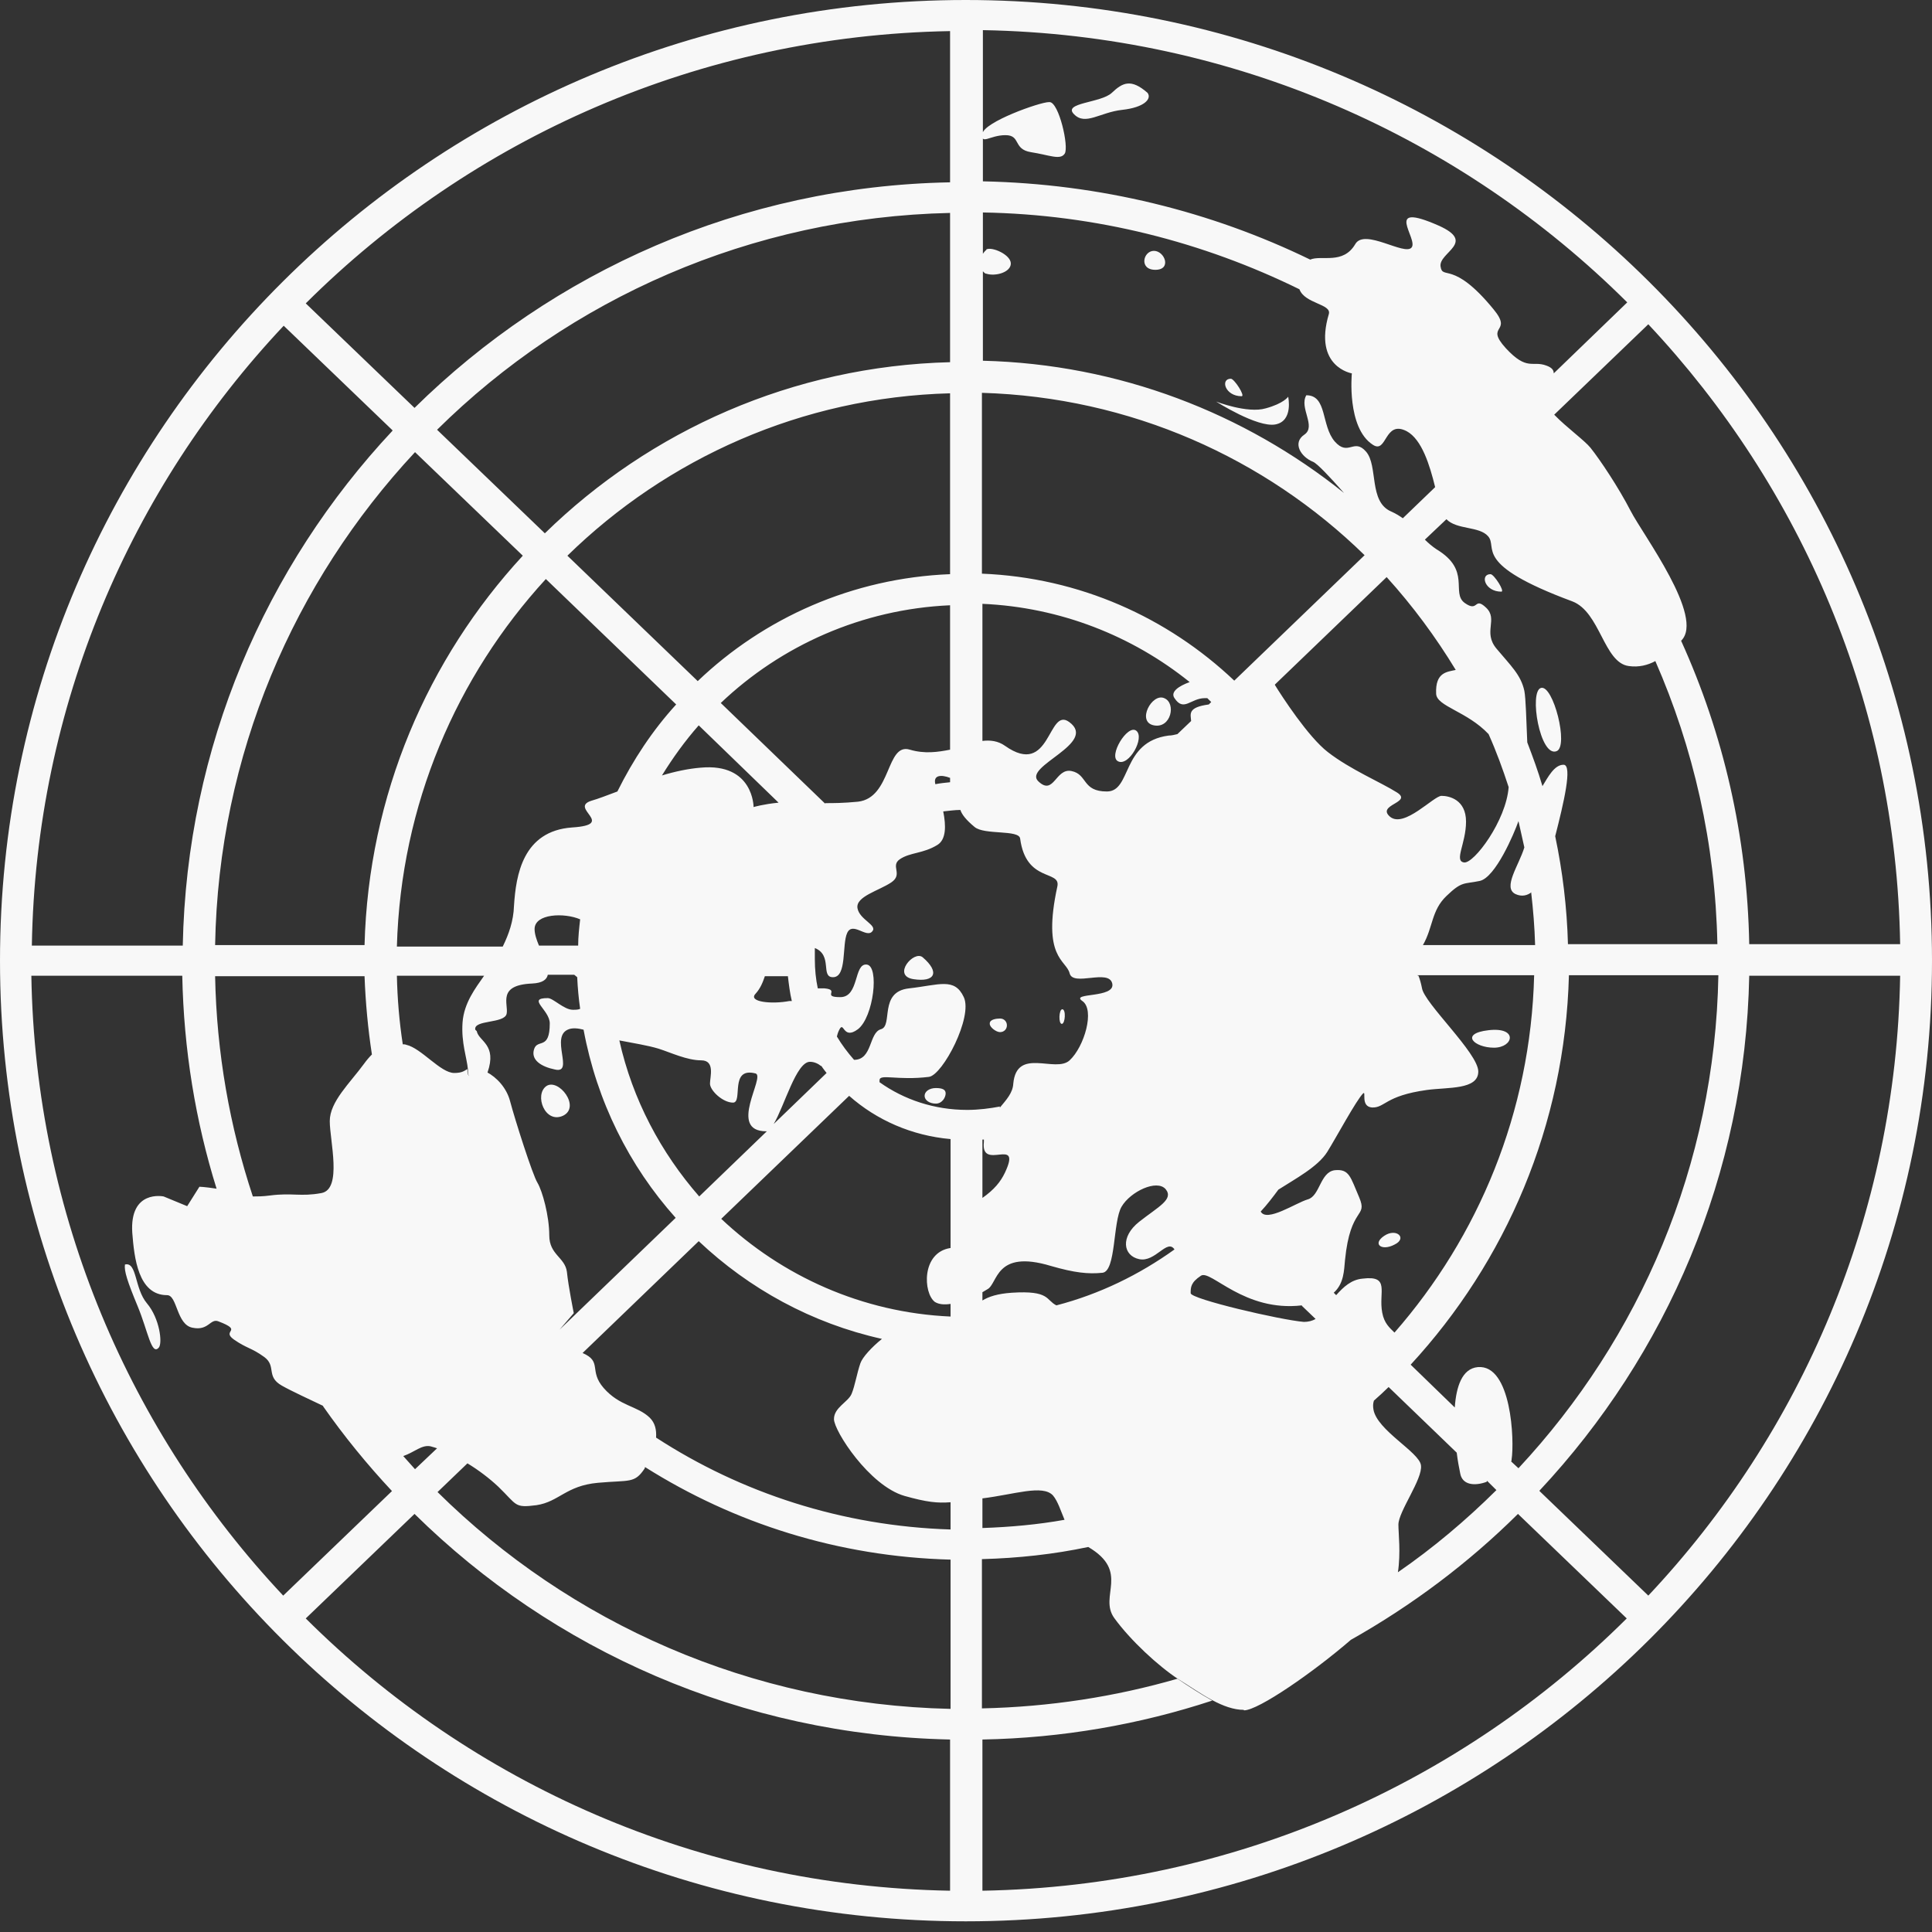 <svg width="70" height="70" viewBox="0 0 70 70" fill="none" xmlns="http://www.w3.org/2000/svg">
<rect x="0" y="0" width="70" height="70" fill="#333333" stroke="none"/>
<path d="M0 34.807C0 15.589 15.676 0 34.991 0C54.306 0 70 15.589 70 34.807C70 54.024 54.324 69.613 34.991 69.613C15.658 69.613 0 54.042 0 34.807ZM14.22 15.589L10.279 11.802C4.74 17.685 1.296 25.577 1.154 34.261H6.622C6.764 27.056 9.622 20.521 14.22 15.607V15.589ZM18.942 20.134L15.037 16.382C10.652 21.085 7.918 27.338 7.794 34.243H13.208C13.35 28.8 15.498 23.868 18.942 20.134ZM55.78 54.024L59.721 57.812C65.26 51.928 68.704 44.037 68.846 35.353H63.378C63.236 42.557 60.378 49.092 55.78 54.007V54.024ZM34.423 6.606V1.127C25.316 1.286 17.078 5.02 11.078 10.992L15.019 14.779C20.025 9.847 26.86 6.746 34.423 6.606ZM34.423 13.123V7.715C27.198 7.874 20.629 10.833 15.836 15.571L19.741 19.323C23.541 15.607 28.724 13.264 34.423 13.123ZM34.423 20.803V14.25C29.044 14.391 24.162 16.611 20.558 20.134L25.28 24.678C27.677 22.388 30.89 20.944 34.423 20.803ZM34.423 68.504V63.026C26.86 62.867 20.025 59.784 15.019 54.852L11.078 58.639C17.078 64.611 25.316 68.345 34.423 68.504ZM35.577 14.233V20.785C39.11 20.926 42.305 22.371 44.72 24.661L49.442 20.116C45.838 16.593 40.956 14.391 35.577 14.233ZM11.717 50.942C11.202 50.695 10.581 50.413 10.208 50.202C9.622 49.867 10.03 49.497 9.569 49.163C9.107 48.828 8.947 48.863 8.468 48.529C8.007 48.194 8.841 48.229 7.918 47.877C7.616 47.754 7.563 48.229 6.977 48.106C6.391 48 6.427 46.926 6.054 46.926C5.006 46.926 4.864 45.569 4.793 44.671C4.687 43.086 5.929 43.35 5.929 43.35L6.782 43.702L7.225 42.998C7.225 42.998 7.385 42.998 7.847 43.068C7.083 40.62 6.657 38.03 6.604 35.353H1.136C1.278 44.037 4.722 51.911 10.261 57.812L14.202 54.024C13.297 53.056 12.463 52.034 11.699 50.942H11.717ZM15.836 52.474C15.836 52.474 15.676 52.422 15.605 52.404C15.285 52.333 15.019 52.615 14.611 52.756C14.753 52.915 14.895 53.073 15.037 53.232L15.836 52.474ZM23.363 53.161V53.197C22.99 53.76 22.83 53.619 21.659 53.725C20.505 53.831 20.256 54.412 19.439 54.535C18.623 54.641 18.747 54.535 18.055 53.866C17.735 53.566 17.345 53.267 16.936 53.02L15.853 54.06C20.647 58.798 27.198 61.757 34.441 61.916V56.508C30.375 56.402 26.594 55.187 23.381 53.161H23.363ZM9.782 43.315C10.598 43.209 10.883 43.367 11.646 43.227C12.409 43.086 11.948 41.324 11.948 40.62C11.948 39.915 12.676 39.246 13.191 38.541C13.279 38.418 13.386 38.294 13.475 38.206C13.332 37.273 13.244 36.322 13.208 35.37H7.794C7.847 38.154 8.326 40.831 9.161 43.35C9.32 43.35 9.516 43.35 9.782 43.315ZM46.193 24.819C46.442 25.224 47.401 26.704 48.111 27.25C48.927 27.884 50.028 28.342 50.614 28.712C51.2 29.082 49.85 29.152 50.365 29.593C50.88 30.015 51.945 28.835 52.229 28.835C52.513 28.835 53.117 28.976 53.117 29.769C53.117 30.562 52.673 31.196 53.046 31.248C53.401 31.301 54.573 29.734 54.661 28.518C54.448 27.866 54.218 27.232 53.934 26.598C53.152 25.77 52.052 25.594 52.034 25.136C51.998 24.344 52.442 24.344 52.744 24.273C52.016 23.075 51.182 21.948 50.241 20.909L46.193 24.802V24.819ZM29.896 29.099C30.198 29.099 30.553 29.099 31.085 29.047C32.31 28.906 32.097 26.898 32.967 27.162C33.5 27.32 33.979 27.25 34.423 27.162V21.93C31.227 22.071 28.298 23.392 26.115 25.471L29.896 29.117V29.099ZM23.984 28.096C24.446 27.955 24.943 27.849 25.387 27.814C27.304 27.637 27.304 29.241 27.304 29.241C27.304 29.241 27.659 29.135 28.209 29.082L25.316 26.281C24.819 26.845 24.375 27.461 23.984 28.096ZM18.232 34.261C18.428 33.855 18.605 33.38 18.623 32.816C18.694 31.706 18.942 30.104 20.735 29.98C22.351 29.875 20.593 29.276 21.428 29.012C21.676 28.941 21.996 28.818 22.369 28.677C22.937 27.532 23.647 26.457 24.499 25.524L19.777 20.979C16.546 24.502 14.522 29.152 14.38 34.296H18.215L18.232 34.261ZM17.274 37.361C17.345 37.731 18.019 37.837 17.664 38.858V38.893C17.664 38.893 16.954 39.263 16.954 38.84V38.752C16.919 38.33 16.706 37.784 16.759 37.044C16.812 36.339 17.22 35.811 17.54 35.353H14.38C14.398 36.198 14.469 37.026 14.593 37.837C14.629 37.837 14.682 37.837 14.717 37.854C15.268 37.977 15.96 38.876 16.457 38.876C16.759 38.876 16.83 38.788 16.936 38.735V38.823C16.936 39.246 17.629 38.876 17.629 38.876V38.84C18.002 39.034 18.357 39.422 18.481 39.897C18.658 40.567 19.297 42.575 19.475 42.857C19.653 43.156 19.901 44.054 19.901 44.759C19.901 45.464 20.469 45.552 20.54 46.08C20.593 46.609 20.789 47.577 20.789 47.577L20.274 48.176L24.481 44.125C22.795 42.24 21.623 39.897 21.144 37.308C20.948 37.255 20.753 37.238 20.611 37.29C19.901 37.537 20.824 38.911 20.114 38.752C19.599 38.647 19.227 38.4 19.351 38.013C19.475 37.625 19.919 38.065 19.919 37.079C19.919 36.586 19.067 36.163 19.848 36.163C20.043 36.163 20.434 36.586 20.753 36.586C20.86 36.586 20.948 36.586 21.02 36.551C20.966 36.181 20.931 35.793 20.913 35.406C20.878 35.37 20.842 35.353 20.806 35.318H19.848C19.812 35.494 19.653 35.617 19.28 35.635C18.002 35.688 18.428 36.374 18.357 36.727C18.286 37.097 17.149 36.938 17.22 37.308L17.274 37.361ZM21.02 33.309C20.451 33.063 19.369 33.098 19.369 33.662C19.369 33.838 19.439 34.049 19.528 34.261H20.948C20.948 33.944 20.984 33.627 21.02 33.309ZM27.766 40.989C26.345 40.989 27.748 38.999 27.375 38.893C26.416 38.647 26.931 39.95 26.558 39.95C26.186 39.95 25.724 39.51 25.724 39.263C25.724 39.017 25.919 38.418 25.404 38.418C24.89 38.418 24.304 38.136 23.86 37.995C23.452 37.872 22.972 37.801 22.44 37.696C22.919 39.844 23.949 41.764 25.334 43.35L27.783 40.989H27.766ZM29.754 38.629C29.648 38.541 29.506 38.471 29.346 38.471C28.849 38.471 28.422 40.074 28.032 40.725L29.949 38.876C29.949 38.876 29.807 38.7 29.754 38.611V38.629ZM27.712 35.37C27.641 35.582 27.553 35.811 27.375 36.005C27.091 36.304 27.961 36.392 28.6 36.269H28.689C28.618 35.969 28.582 35.67 28.547 35.37H27.712ZM34.423 28.184C34.103 28.06 33.802 28.078 33.89 28.413C34.068 28.377 34.245 28.36 34.423 28.342V28.184ZM36.216 40.144C36.465 39.844 36.695 39.598 36.713 39.263C36.837 37.925 38.24 38.893 38.755 38.418C39.287 37.925 39.678 36.586 39.216 36.269C38.755 35.952 40.424 36.181 40.299 35.635C40.175 35.089 38.879 35.758 38.755 35.265C38.63 34.772 37.743 34.719 38.311 32.112C38.435 31.513 37.175 31.988 36.962 30.385C36.926 30.051 35.666 30.262 35.311 29.963C34.991 29.698 34.849 29.505 34.796 29.346C34.583 29.346 34.37 29.381 34.175 29.399C34.281 29.927 34.281 30.421 33.962 30.614C33.447 30.931 32.985 30.879 32.612 31.125C32.239 31.372 32.736 31.671 32.293 31.971C31.849 32.27 30.997 32.482 31.068 32.904C31.139 33.327 31.813 33.521 31.6 33.75C31.387 33.996 30.89 33.38 30.695 33.803C30.5 34.225 30.695 35.406 30.18 35.406C29.718 35.406 30.18 34.613 29.523 34.349C29.523 34.49 29.523 34.631 29.523 34.754C29.523 35.124 29.559 35.476 29.63 35.811C29.701 35.811 29.79 35.811 29.878 35.811C30.446 35.864 29.754 36.128 30.446 36.128C31.139 36.128 30.926 34.895 31.405 34.948C31.867 35.001 31.654 36.85 31.085 37.29C30.517 37.713 30.588 36.92 30.393 37.343C30.358 37.414 30.34 37.484 30.322 37.555C30.5 37.854 30.713 38.136 30.944 38.4C31.618 38.4 31.476 37.414 31.92 37.29C32.364 37.167 31.831 35.934 32.932 35.811C34.032 35.688 34.583 35.406 34.92 36.128C35.257 36.85 34.157 38.946 33.66 39.017C32.506 39.158 31.867 38.893 31.867 39.14C31.867 39.158 31.867 39.175 31.867 39.21C32.754 39.844 33.855 40.214 35.044 40.214C35.453 40.214 35.861 40.162 36.234 40.091L36.216 40.144ZM35.595 43.403C36.021 43.103 36.252 42.821 36.411 42.487C37.05 41.13 35.524 42.469 35.648 41.377V41.289H35.595V43.42V43.403ZM34.441 47.243C34.21 47.278 34.015 47.26 33.873 47.172C33.447 46.855 33.376 45.376 34.441 45.217V41.271C33.038 41.148 31.76 40.584 30.766 39.704L26.132 44.16C28.334 46.239 31.245 47.56 34.441 47.701V47.243ZM35.595 47.119C35.825 46.978 36.145 46.873 36.66 46.838C38.045 46.749 37.885 47.102 38.275 47.296C39.838 46.89 41.276 46.186 42.554 45.27C42.288 44.865 41.861 45.745 41.276 45.622C40.69 45.499 40.583 44.812 41.276 44.266C41.968 43.72 42.536 43.456 42.234 43.086C41.915 42.716 40.956 43.174 40.637 43.72C40.317 44.266 40.441 46.062 39.944 46.115C39.429 46.168 38.932 46.115 38.08 45.869C36.039 45.252 36.163 46.52 35.772 46.714L35.595 46.82V47.119ZM34.441 54.429C33.962 54.465 33.589 54.429 32.772 54.2C31.494 53.831 30.216 51.84 30.216 51.417C30.216 50.995 30.73 50.801 30.855 50.502C30.979 50.202 31.05 49.744 31.174 49.392C31.245 49.18 31.583 48.81 31.955 48.511C29.417 47.947 27.144 46.697 25.316 44.97L21.108 49.022C21.836 49.339 21.321 49.656 21.872 50.29C22.457 50.959 23.079 50.924 23.541 51.365C23.736 51.558 23.789 51.805 23.771 52.087C26.86 54.095 30.517 55.293 34.441 55.416V54.465V54.429ZM38.577 55.081C38.435 54.747 38.329 54.394 38.151 54.183C37.778 53.778 36.749 54.148 35.595 54.289V55.363C36.607 55.328 37.601 55.24 38.577 55.064V55.081ZM45.057 61.951C44.702 61.951 44.312 61.81 43.921 61.599C43.495 61.37 43.069 61.07 42.696 60.841C41.968 60.366 40.956 59.432 40.37 58.622C39.802 57.829 40.956 56.948 39.429 56.05C38.187 56.314 36.891 56.455 35.577 56.49V61.898C38.027 61.845 40.406 61.475 42.66 60.824C43.051 61.088 43.477 61.37 43.921 61.616C41.293 62.48 38.489 62.973 35.595 63.026V68.504C44.702 68.345 52.939 64.611 58.94 58.639L54.999 54.852C53.206 56.631 51.164 58.164 48.945 59.414C47.578 60.595 45.59 61.969 45.075 61.969L45.057 61.951ZM47.17 47.296C45.075 47.542 43.868 45.992 43.513 46.221C43.14 46.468 43.14 46.644 43.14 46.855C43.14 47.067 46.389 47.824 47.241 47.895C47.401 47.895 47.542 47.859 47.667 47.789L47.17 47.313V47.296ZM51.395 35.353C51.448 35.494 51.484 35.617 51.519 35.793C51.59 36.339 53.561 38.154 53.561 38.823C53.561 39.492 52.46 39.387 51.697 39.492C50.17 39.704 50.188 40.144 49.708 40.126C49.282 40.091 49.513 39.51 49.389 39.615C49.14 39.862 48.412 41.218 48.093 41.729C47.755 42.275 46.921 42.716 46.318 43.103C46.122 43.367 45.909 43.649 45.678 43.896C45.892 44.301 46.957 43.579 47.383 43.456C47.827 43.332 47.827 42.469 48.359 42.399C48.892 42.346 48.927 42.645 49.247 43.385C49.566 44.142 48.927 43.685 48.732 45.657C48.696 46.027 48.696 46.503 48.324 46.838L48.412 46.926C48.679 46.626 48.963 46.362 49.371 46.327C50.383 46.203 49.939 46.82 50.081 47.56C50.152 47.947 50.347 48.106 50.525 48.282C53.561 44.812 55.46 40.303 55.585 35.335H51.342L51.395 35.353ZM55.496 32.323C55.336 32.446 55.141 32.499 54.91 32.394C54.431 32.164 55.034 31.354 55.23 30.703C55.158 30.385 55.087 30.068 55.017 29.751C54.857 30.209 54.182 31.795 53.614 31.918C53.028 32.041 52.975 31.918 52.407 32.464C51.856 32.992 51.928 33.591 51.555 34.243H55.62C55.602 33.591 55.549 32.957 55.478 32.341L55.496 32.323ZM43.761 25.295C43.761 25.295 43.69 25.295 43.655 25.295C43.14 25.295 42.891 25.806 42.554 25.295C42.394 25.066 42.714 24.854 43.104 24.713C41.027 23.04 38.417 22.001 35.595 21.878V26.845C35.879 26.81 36.163 26.845 36.411 27.021C38.08 28.201 37.956 25.594 38.737 26.158C39.802 26.933 37.05 27.761 37.619 28.307C38.187 28.853 38.24 27.814 38.826 27.937C39.412 28.06 39.199 28.677 40.104 28.677C41.009 28.677 40.619 26.88 42.341 26.651C42.465 26.651 42.572 26.616 42.66 26.598L43.157 26.123C43.14 25.876 43.016 25.629 43.797 25.524L43.885 25.436L43.743 25.295H43.761ZM59.97 23.956C59.703 24.097 59.384 24.185 59.011 24.132C58.105 24.009 57.981 22.177 56.969 21.789C53.312 20.433 54.289 19.852 53.916 19.429C53.596 19.059 52.78 19.2 52.407 18.812L51.626 19.552C51.75 19.676 51.892 19.799 52.052 19.905C53.312 20.662 52.567 21.472 53.064 21.842C53.578 22.212 53.401 21.596 53.845 22.018C54.289 22.441 53.721 22.899 54.218 23.498C54.733 24.115 55.105 24.449 55.23 25.03C55.283 25.295 55.301 26.105 55.336 26.898C55.531 27.409 55.727 27.937 55.886 28.483C56.082 28.166 56.312 27.708 56.65 27.708C56.987 27.708 56.65 29.117 56.348 30.297C56.614 31.566 56.774 32.869 56.81 34.208H62.224C62.153 30.562 61.354 27.091 59.97 23.938V23.956ZM56.33 15.043C56.756 15.483 57.413 15.959 57.626 16.223C57.964 16.646 58.638 17.65 59.082 18.513C59.526 19.376 61.78 22.371 60.91 23.216C62.437 26.581 63.307 30.297 63.378 34.208H68.846C68.704 25.524 65.26 17.65 59.721 11.749L56.312 15.025L56.33 15.043ZM47.471 9.406C47.88 9.23 48.661 9.6 49.105 8.843C49.442 8.261 50.898 9.283 51.146 8.966C51.395 8.649 50.081 7.275 52.123 8.173C53.508 8.79 52.123 9.142 52.194 9.653C52.265 10.164 52.638 9.406 54.111 11.203C54.839 12.084 53.774 11.749 54.555 12.612C55.336 13.458 55.514 13.053 56.028 13.246C56.224 13.317 56.295 13.405 56.295 13.528L58.958 10.956C52.957 4.985 44.72 1.251 35.612 1.092V6.57C39.855 6.658 43.885 7.662 47.471 9.406ZM35.737 9.036C35.95 8.931 36.624 9.23 36.624 9.547C36.624 9.864 36.074 10.023 35.737 9.917C35.684 9.917 35.648 9.864 35.612 9.829V13.07C40.548 13.193 45.093 14.973 48.696 17.861C48.182 17.28 47.738 16.805 47.578 16.734C47.134 16.558 46.815 16.047 47.258 15.748C47.702 15.448 47.063 14.779 47.33 14.321C48.093 14.321 47.862 15.413 48.359 15.994C48.856 16.558 49.051 15.853 49.495 16.364C49.939 16.875 49.584 18.178 50.401 18.531C50.56 18.601 50.703 18.689 50.827 18.777L51.998 17.65C51.803 16.857 51.519 15.924 50.969 15.624C50.152 15.201 50.259 16.452 49.744 16.117C48.785 15.501 48.98 13.528 48.98 13.528C48.98 13.528 47.578 13.299 48.146 11.379C48.253 11.009 47.276 11.009 47.081 10.481C43.601 8.772 39.713 7.768 35.612 7.698V9.195C35.612 9.195 35.684 9.089 35.737 9.054V9.036ZM53.863 53.69C53.437 53.848 52.975 53.813 52.904 53.373C52.868 53.197 52.815 52.932 52.78 52.633L50.312 50.255C50.134 50.431 49.957 50.59 49.779 50.748C49.744 50.854 49.744 50.959 49.762 51.065C49.886 51.823 51.43 52.615 51.484 53.091C51.555 53.584 50.667 54.764 50.667 55.24C50.667 55.557 50.756 56.261 50.649 56.966C51.928 56.085 53.117 55.081 54.218 53.989L53.88 53.654L53.863 53.69ZM53.543 49.533C54.768 49.427 54.874 52.21 54.768 52.879C54.768 52.897 54.768 52.932 54.75 52.95L55.017 53.197C59.401 48.493 62.136 42.24 62.26 35.335H56.845C56.703 40.778 54.555 45.71 51.111 49.445L52.709 50.995C52.762 50.237 52.975 49.586 53.543 49.533ZM4.527 45.816C4.971 45.71 4.864 46.679 5.326 47.225C5.787 47.771 5.894 48.669 5.752 48.828C5.486 49.127 5.361 48.229 4.989 47.331C4.616 46.432 4.492 46.045 4.527 45.816ZM53.934 37.326C55.017 37.202 54.839 37.96 54.129 37.96C53.419 37.96 52.868 37.449 53.934 37.326ZM50.152 44.777C50.596 44.477 51.004 44.865 50.525 45.094C50.063 45.34 49.708 45.076 50.152 44.777ZM19.795 39.351C20.238 39.052 21.055 40.109 20.398 40.426C19.741 40.725 19.351 39.668 19.795 39.351ZM33.5 39.704C33.5 39.545 33.677 39.422 33.908 39.422C34.139 39.422 34.263 39.475 34.263 39.615C34.263 39.757 34.139 39.986 33.908 39.986C33.677 39.986 33.5 39.862 33.5 39.704ZM35.861 37.079C35.861 36.938 36.092 36.903 36.234 36.903C36.376 36.903 36.482 37.009 36.482 37.15C36.482 37.29 36.376 37.396 36.234 37.396C36.092 37.396 35.861 37.22 35.861 37.097V37.079ZM33.429 34.683C34.068 35.23 33.873 35.599 33.092 35.476C32.31 35.353 33.109 34.419 33.429 34.683ZM38.489 36.568C38.63 36.568 38.595 37.097 38.471 37.097C38.346 37.097 38.364 36.568 38.489 36.568ZM42.181 25.295C42.625 25.471 42.43 26.404 41.808 26.281C41.169 26.158 41.737 25.101 42.181 25.295ZM41.169 26.475C41.489 26.722 40.903 27.778 40.512 27.585C40.139 27.409 40.85 26.228 41.169 26.475ZM55.833 24.925C56.277 24.802 56.845 27.039 56.401 27.215C55.798 27.461 55.389 25.048 55.833 24.925ZM54.005 20.803C54.129 20.803 54.537 21.437 54.395 21.437C53.791 21.437 53.614 20.803 54.005 20.803ZM44.063 14.55C44.063 14.55 45.199 14.99 45.856 14.796C46.513 14.62 46.673 14.374 46.673 14.374C46.673 14.374 46.868 15.254 46.211 15.378C45.554 15.501 44.063 14.55 44.063 14.55ZM41.808 9.089C42.199 9.089 42.465 9.776 41.861 9.776C41.258 9.776 41.418 9.089 41.808 9.089ZM44.596 13.722C44.72 13.722 45.128 14.356 44.986 14.356C44.383 14.356 44.205 13.722 44.596 13.722ZM41.578 3.364C41.737 3.576 41.471 3.893 40.654 3.981C39.855 4.069 39.323 4.562 38.914 4.139C38.489 3.717 39.891 3.734 40.282 3.364C40.672 2.995 40.974 2.836 41.578 3.364ZM38.027 3.699C38.364 3.699 38.737 5.32 38.577 5.566C38.417 5.813 38.027 5.619 37.352 5.513C36.695 5.408 36.997 4.897 36.429 4.897C35.861 4.897 35.541 5.267 35.595 4.844C35.648 4.421 37.672 3.699 38.009 3.699H38.027Z" fill="#F8F8F8"/>
</svg>
